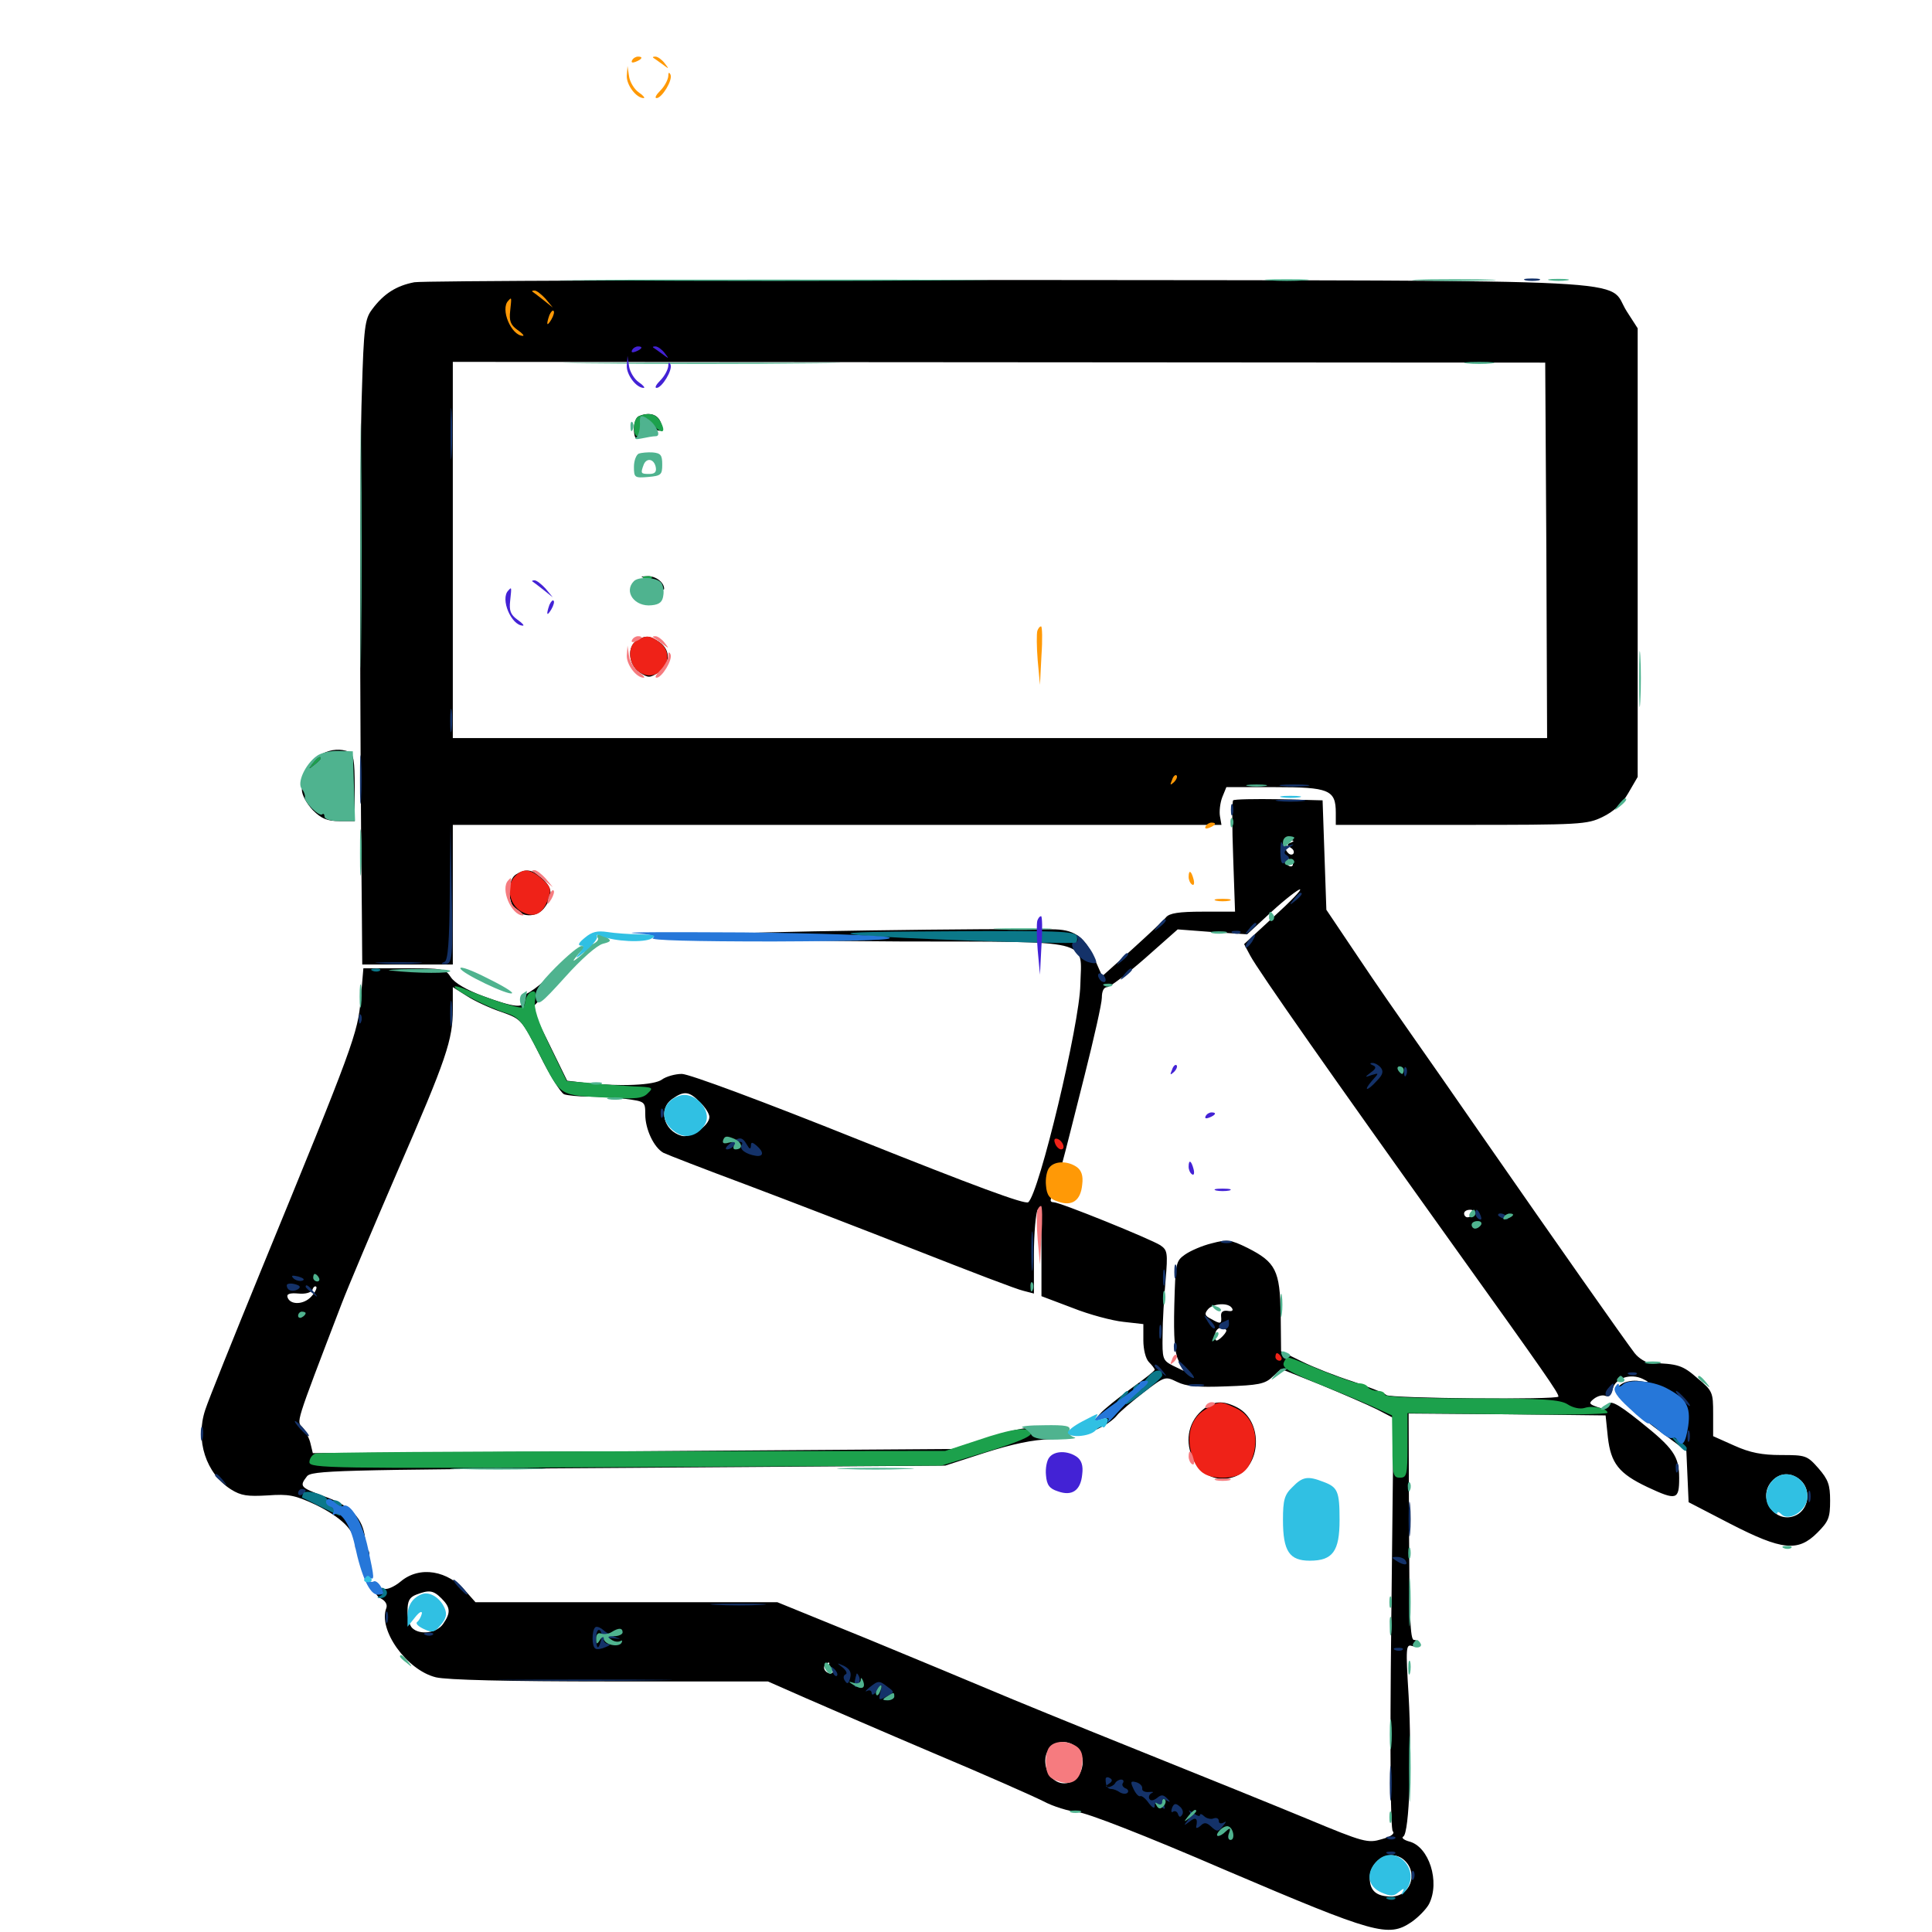 <svg xmlns="http://www.w3.org/2000/svg" viewBox="0 -1000 1000 1000">
	<path fill="#000000" d="M214.453 -853.906C205.273 -852.148 198.633 -848.047 192.578 -839.844C188.867 -834.961 188.281 -830.664 187.305 -796.875C186.133 -765.43 186.133 -632.227 187.305 -526.758L187.5 -500.781H210.938H234.375V-536.914V-573.047H433.398H632.227L631.445 -577.539C631.055 -579.883 631.445 -584.18 632.617 -587.305L634.766 -592.578H659.766C687.891 -592.578 691.406 -591.211 691.406 -579.297V-573.047H756.25C817.969 -573.047 821.484 -573.242 829.492 -577.148C835.156 -579.883 839.648 -583.984 842.773 -589.453L847.656 -597.852V-713.867V-830.078L841.992 -838.867C831.055 -856.055 860.938 -854.688 522.461 -855.078C357.812 -855.078 219.141 -854.688 214.453 -853.906ZM800.391 -715.234L800.781 -617.969H517.578H234.375V-715.234V-812.695L517.188 -812.5L799.805 -812.305ZM330.664 -784.57C329.297 -784.18 328.125 -781.055 328.125 -777.93C328.125 -774.414 328.906 -772.461 330.078 -773.242C331.25 -774.023 331.641 -775.391 331.055 -776.367C329.297 -779.102 335.547 -780.859 338.672 -778.32C342.188 -775.391 343.945 -777.93 341.602 -782.227C339.844 -785.742 335.547 -786.719 330.664 -784.57ZM334.961 -700.586C337.109 -700 340.039 -698.242 341.406 -696.484C342.578 -694.727 343.75 -694.336 343.75 -695.312C343.75 -698.633 339.258 -701.953 335.156 -701.758C331.055 -701.562 331.055 -701.562 334.961 -700.586ZM327.344 -696.68C326.172 -693.945 326.367 -693.75 328.32 -695.508C329.688 -696.875 330.273 -698.438 329.688 -699.023C329.102 -699.609 327.93 -698.633 327.344 -696.68ZM329.688 -668.555C324.414 -665.43 325.195 -655.859 331.055 -651.953C335.547 -649.023 336.328 -649.023 340.82 -651.953C347.07 -656.055 347.266 -663.477 341.406 -667.578C336.328 -671.094 334.375 -671.289 329.688 -668.555ZM166.992 -609.961C161.914 -607.422 156.25 -597.656 156.25 -591.211C156.25 -588.477 158.789 -583.984 161.914 -580.664C166.406 -576.172 169.531 -575 175.586 -575H183.594V-592.383C183.594 -606.445 183.008 -609.961 180.469 -610.938C176.367 -612.5 171.68 -612.305 166.992 -609.961ZM638.281 -585.742C637.695 -585.156 637.695 -571.875 638.281 -556.445L639.258 -528.125H622.656C610.156 -528.125 605.273 -527.344 603.516 -525.195C602.148 -523.438 594.141 -516.016 585.742 -508.398L570.508 -494.727L566.797 -503.125C561.719 -514.648 556.641 -518.555 546.484 -518.945C522.266 -519.727 368.164 -517.578 379.883 -516.406C390.039 -515.625 391.992 -515.039 387.695 -514.258C384.57 -513.672 420.117 -512.891 466.992 -512.695C566.992 -512.5 559.766 -514.258 559.18 -490.234C558.789 -469.922 537.891 -382.422 532.227 -377.734C530.664 -376.367 503.906 -386.328 444.727 -409.961C394.531 -430.078 356.641 -444.141 352.93 -444.141C349.414 -444.141 344.727 -442.773 342.578 -441.211C338.672 -438.281 321.094 -437.5 303.516 -439.453L293.555 -440.625L284.375 -459.375L275.195 -478.125L286.523 -489.844C292.773 -496.289 295.508 -499.609 292.773 -497.266C290.039 -494.922 287.305 -493.555 286.523 -494.141C285.938 -494.922 282.617 -493.164 279.297 -490.234C275.977 -487.5 272.266 -485.156 271.094 -485.156C269.922 -485.156 269.531 -483.789 270.312 -482.227C271.875 -477.93 266.016 -478.516 250.195 -484.375C241.602 -487.5 235.352 -491.211 233.398 -494.141C230.469 -498.633 229.492 -498.828 209.18 -498.828H188.086L186.719 -482.812C185.156 -465.039 183.203 -459.57 134.766 -341.602C120.703 -307.227 107.812 -275.195 106.25 -270.312C100.977 -254.492 106.641 -237.305 119.531 -229.102C124.805 -225.781 128.125 -225.391 138.477 -225.977C149.414 -226.758 152.539 -226.172 163.477 -221.094C176.562 -214.648 183.398 -208.008 183.789 -201.172C183.984 -197.461 184.18 -197.461 184.961 -200.781C185.742 -203.711 186.328 -203.906 187.891 -201.758C189.258 -199.805 189.453 -200.977 188.672 -205.859C186.914 -215.039 180.859 -220.898 167.578 -225.586C155.469 -230.078 154.883 -230.664 158.789 -235.742C160.938 -238.867 172.852 -239.258 325.195 -240.234L489.258 -241.406L509.766 -248.047C523.828 -252.539 534.766 -254.883 543.945 -255.078C557.031 -255.469 557.227 -255.469 546.875 -256.055C540.43 -256.641 537.305 -257.422 538.867 -258.398C540.625 -259.57 539.453 -260.352 535.352 -260.938C531.836 -261.523 522.07 -259.375 511.328 -255.859L493.164 -250L327.539 -248.828L161.914 -247.852L160.742 -252.734C160.156 -255.469 158.203 -259.18 156.641 -261.133C153.516 -264.648 152.148 -260.742 176.758 -325C180.273 -334.18 193.359 -365.039 205.664 -393.555C231.25 -452.344 234.375 -461.719 234.375 -477.734V-489.062L241.797 -484.375C245.703 -481.836 253.711 -478.125 259.57 -476.172C269.922 -472.461 269.922 -472.461 279.492 -453.711C284.57 -443.359 290.234 -434.375 291.992 -433.594C293.75 -433.008 299.414 -432.422 304.297 -432.422C309.375 -432.422 318.164 -431.836 323.633 -431.25C333.789 -429.883 333.984 -429.883 333.984 -423.242C333.984 -415.43 338.477 -406.055 343.359 -403.32C345.312 -402.344 364.453 -394.922 385.938 -386.914C407.227 -378.906 447.266 -363.477 474.609 -352.734C501.953 -341.992 526.758 -332.422 529.883 -331.836L535.156 -330.469V-350.586C535.156 -361.719 536.133 -372.266 537.109 -373.828C538.477 -375.781 539.062 -369.141 539.062 -352.93V-329.102L555.078 -323.047C563.867 -319.531 575.781 -316.406 581.445 -315.82L591.797 -314.648V-306.25C591.797 -301.562 592.969 -296.68 594.727 -294.922C596.289 -293.359 597.656 -291.602 597.656 -291.016C597.656 -290.43 592.188 -286.133 585.352 -281.25C578.711 -276.367 571.289 -270.508 569.336 -268.164L565.43 -263.867L570.312 -266.406L575.195 -268.945L571.289 -264.453L567.383 -259.961L571.484 -262.109C573.633 -263.281 576.758 -265.625 578.125 -267.383C579.688 -269.336 585.938 -274.609 591.992 -279.297C602.93 -287.695 603.125 -287.695 609.18 -284.766C613.867 -282.422 619.922 -281.836 634.766 -282.422C651.172 -283.008 654.688 -283.594 658.594 -287.305L663.086 -291.406L683.594 -283.203C694.922 -278.516 708.008 -272.852 712.695 -270.508L721.289 -266.016L720.117 -159.961C719.336 -92.578 719.727 -53.32 720.898 -52.148C722.07 -50.977 720.117 -49.414 715.234 -48.047C708.008 -45.898 706.055 -46.289 676.562 -58.594C659.57 -65.625 619.531 -81.836 587.891 -94.531C556.25 -107.227 522.852 -120.898 513.672 -124.805C504.492 -128.711 475.781 -140.625 449.805 -151.367L402.344 -170.703H324.219H246.094L241.602 -175.781C231.836 -187.305 217.188 -189.648 207.422 -181.445C204.102 -178.711 200.195 -176.953 198.633 -177.734C194.141 -179.492 192.773 -175 197.07 -172.656C199.414 -171.484 200.586 -169.531 200 -167.773C195.508 -156.445 210.547 -135.547 225.586 -131.836C231.25 -130.469 262.305 -129.688 315.82 -129.688H397.461L416.992 -121.094C427.734 -116.406 457.422 -103.516 483.203 -92.578C508.789 -81.836 534.375 -70.508 539.844 -67.773C545.312 -64.844 553.32 -62.5 557.617 -62.109C562.5 -61.719 591.797 -50.391 634.766 -31.836C711.719 0.977 718.555 2.93 730.469 -5.078C734.18 -7.617 738.281 -11.914 739.648 -14.453C745.508 -25.977 739.648 -44.336 729.297 -46.875C726.562 -47.656 725.195 -48.828 726.367 -49.414C729.492 -51.367 730.859 -91.211 729.102 -122.266C727.539 -147.461 727.734 -149.023 730.859 -148.047C732.812 -147.461 734.375 -147.852 734.375 -149.023C734.375 -150.195 733.203 -151.172 731.836 -151.172C729.883 -151.172 729.492 -163.867 729.297 -209.766L729.102 -268.359L780.078 -267.969L831.055 -267.383L832.227 -256.055C833.789 -242.578 837.891 -237.305 852.734 -230.273C867.773 -223.242 869.141 -223.633 869.141 -234.961C869.141 -246.289 866.211 -250.391 848.828 -264.258C836.133 -274.414 832.812 -275.781 831.641 -272.07C831.25 -270.898 829.297 -270.703 826.367 -271.875C822.461 -273.242 822.266 -273.828 825 -275.977C826.758 -277.344 829.297 -278.125 830.859 -277.539C832.617 -276.758 833.984 -278.125 834.766 -281.25C836.133 -286.719 843.945 -289.258 850.195 -286.328C854.102 -284.375 853.906 -284.375 848.633 -285.156C845.312 -285.742 841.211 -284.961 839.258 -283.594C835.742 -281.055 835.938 -280.664 839.844 -275.586C842.188 -272.656 850.586 -265.43 858.594 -259.57L872.852 -249.023L873.438 -235.742L874.023 -222.461L895.508 -211.328C922.461 -197.461 930.664 -196.68 940.625 -206.641C946.484 -212.5 947.266 -214.453 947.266 -223.242C947.266 -231.445 946.289 -234.18 941.211 -240.039C935.352 -246.68 934.57 -246.875 921.875 -246.875C912.109 -246.875 905.859 -248.047 897.656 -251.758L886.719 -256.641V-268.164C886.719 -279.297 886.523 -280.078 878.516 -286.719C870.898 -293.359 868.555 -294.141 854.102 -294.531C851.953 -294.727 848.242 -296.875 846.094 -299.609C841.406 -305.664 804.492 -358.203 768.555 -409.961C753.711 -431.445 736.523 -456.055 730.469 -464.648C724.414 -473.242 711.914 -491.211 702.93 -504.688L686.523 -529.102L685.547 -557.422L684.57 -585.742L661.914 -586.328C649.609 -586.523 638.867 -586.328 638.281 -585.742ZM668.164 -563.867C666.016 -563.086 666.016 -562.5 668.164 -561.133C669.531 -560.352 670.117 -558.984 669.336 -558.008C668.359 -557.227 666.992 -557.812 666.016 -559.375C663.281 -563.672 663.672 -565.234 667.578 -565.039C669.922 -565.039 670.117 -564.648 668.164 -563.867ZM668.945 -553.516C669.531 -552.539 669.141 -551.562 668.164 -551.562C666.992 -551.562 666.016 -552.539 666.016 -553.516C666.016 -554.688 666.406 -555.469 666.797 -555.469C667.383 -555.469 668.359 -554.688 668.945 -553.516ZM659.375 -525.586L643.945 -511.328L647.07 -505.469C651.172 -497.656 690.82 -441.211 750.195 -358.203C800.391 -288.086 806.641 -279.102 806.641 -277.148C806.641 -275.391 719.531 -276.172 717.578 -277.93C716.602 -278.906 708.789 -282.031 700.195 -284.961C691.602 -287.695 679.688 -292.383 673.828 -295.312L663.086 -300.586L662.891 -319.727C662.5 -342.383 660.352 -346.68 645.703 -354.102C636.914 -358.398 635.352 -358.594 627.148 -356.445C622.266 -355.273 616.016 -352.539 613.281 -350.586C608.594 -347.266 608.398 -346.094 607.812 -324.219C607.422 -307.617 608.008 -299.805 609.961 -295.898L612.695 -290.43L607.031 -293.164C601.758 -295.898 601.562 -296.68 601.758 -308.984C601.758 -316.211 602.539 -328.906 603.32 -337.5C604.492 -351.562 604.297 -352.93 600.586 -355.469C595.312 -358.789 548.633 -377.734 545.312 -377.734C543.555 -377.734 543.359 -378.711 544.727 -381.25C545.703 -383.203 547.852 -390.039 549.414 -396.484C551.172 -402.734 556.445 -423.828 561.328 -443.164C566.211 -462.5 570.312 -480.664 570.312 -483.594C570.312 -486.914 571.289 -489.062 573.047 -489.062C574.414 -489.062 583.203 -495.703 592.578 -503.906L609.57 -518.945L627.539 -517.578L645.508 -516.406L658.203 -528.125C665.234 -534.57 671.875 -539.648 672.852 -539.648C674.023 -539.648 667.969 -533.398 659.375 -525.586ZM712.891 -447.266C712.891 -447.656 711.523 -448.047 709.961 -448.047C708.398 -448.047 707.031 -447.266 707.031 -446.094C707.031 -445.117 708.398 -444.727 709.961 -445.312C711.523 -446.094 712.891 -446.875 712.891 -447.266ZM362.305 -429.492C365.039 -426.953 367.188 -423.438 367.188 -421.875C367.188 -417.383 357.422 -410.742 352.734 -412.109C343.359 -414.844 340.625 -426.172 348.047 -431.25C354.102 -435.547 356.836 -435.156 362.305 -429.492ZM762.695 -371.875C762.109 -370.898 760.742 -369.922 759.57 -369.922C758.594 -369.922 757.812 -370.898 757.812 -371.875C757.812 -373.047 759.18 -373.828 760.938 -373.828C762.5 -373.828 763.281 -373.047 762.695 -371.875ZM767.578 -367.188C767.578 -368.75 763.867 -367.969 762.695 -366.016C762.109 -364.844 762.891 -364.648 764.453 -365.234C766.211 -365.82 767.578 -366.797 767.578 -367.188ZM156.25 -339.844C156.25 -341.406 152.539 -340.625 151.367 -338.672C150.781 -337.5 151.562 -337.305 153.125 -337.891C154.883 -338.477 156.25 -339.453 156.25 -339.844ZM163.086 -338.672C162.5 -339.844 161.133 -340.625 159.961 -340.625C157.227 -340.625 157.812 -339.258 161.328 -337.891C162.891 -337.305 163.672 -337.5 163.086 -338.672ZM161.133 -328.906C157.227 -324.609 150.195 -324.414 148.828 -328.516C148.242 -330.273 150 -330.859 154.492 -330.469C158.203 -330.078 161.133 -331.055 161.719 -332.422C162.109 -333.789 163.086 -334.57 163.672 -333.984C164.258 -333.398 163.086 -331.055 161.133 -328.906ZM637.695 -322.852C638.477 -321.68 637.695 -321.094 635.547 -321.484C633.008 -321.875 631.836 -320.898 632.031 -318.75C632.422 -314.648 631.836 -314.453 626.758 -317.383C623.633 -318.945 623.242 -319.922 625.195 -322.266C627.734 -325.391 635.938 -325.977 637.695 -322.852ZM158.203 -320.312C158.203 -320.703 157.422 -321.094 156.25 -321.094C155.273 -321.094 154.297 -320.117 154.297 -318.945C154.297 -317.969 155.273 -317.578 156.25 -318.164C157.422 -318.75 158.203 -319.727 158.203 -320.312ZM634.766 -311.328C634.766 -310.547 633.398 -308.789 631.836 -307.422C629.492 -305.469 628.906 -305.664 628.906 -308.789C628.906 -310.938 630.273 -312.695 631.836 -312.695C633.398 -312.695 634.766 -311.914 634.766 -311.328ZM932.031 -233.789C937.109 -229.102 936.523 -220.312 930.859 -216.406C920.117 -209.57 908.594 -224.023 917.188 -233.398C921.289 -237.891 927.148 -238.086 932.031 -233.789ZM228.516 -172.656C233.203 -167.969 233.398 -165.234 229.297 -159.375C225.977 -154.688 217.188 -153.516 213.281 -157.422C211.914 -158.789 210.938 -162.695 210.938 -166.211C210.938 -171.289 211.914 -173.242 215.43 -174.609C222.07 -177.148 224.219 -176.953 228.516 -172.656ZM428.711 -137.5C428.125 -136.523 428.516 -135.547 429.883 -135.547C431.25 -135.547 431.836 -134.961 431.055 -134.375C429.297 -132.617 425.586 -135.547 426.758 -137.695C427.539 -138.672 428.32 -139.453 428.906 -139.453C429.492 -139.453 429.297 -138.672 428.711 -137.5ZM557.422 -95.312C563.672 -89.062 559.375 -76.953 550.781 -76.953C545.508 -76.953 541.016 -82.227 541.016 -88.672C541.016 -97.461 551.172 -101.562 557.422 -95.312ZM727.344 -36.719C734.18 -29.883 729.688 -18.359 720.117 -18.359C712.5 -18.359 708.984 -21.289 708.984 -27.93C708.984 -37.891 720.703 -43.555 727.344 -36.719ZM267.188 -547.461C262.695 -544.922 262.5 -533.398 266.797 -529.297C271.094 -524.805 278.516 -525.391 282.031 -530.469C286.328 -536.523 285.938 -540.43 280.664 -545.312C275.781 -550 272.266 -550.586 267.188 -547.461ZM622.07 -269.922C606.445 -256.25 619.727 -228.906 638.672 -235.547C652.93 -240.43 654.102 -264.258 640.43 -271.484C632.812 -275.391 627.93 -275 622.07 -269.922ZM189.648 -194.922C189.648 -192.773 190.234 -192.188 190.82 -193.75C191.406 -195.117 191.211 -196.875 190.625 -197.461C190.039 -198.242 189.453 -197.07 189.648 -194.922Z"/>
	<path fill="#ff9906" d="M327.148 -968.75C326.562 -967.578 327.344 -967.383 328.906 -967.969C332.422 -969.336 333.008 -970.703 330.273 -970.703C329.102 -970.703 327.734 -969.922 327.148 -968.75ZM338.086 -970.117C338.477 -969.922 340.625 -968.359 342.773 -966.797C346.484 -964.062 346.484 -964.062 343.945 -967.383C342.578 -969.141 340.43 -970.703 339.258 -970.703C338.086 -970.703 337.695 -970.508 338.086 -970.117ZM324.414 -960.742C324.219 -956.055 329.297 -949.219 333.203 -949.219C333.984 -949.219 333.008 -950.586 330.664 -952.148C328.32 -953.711 325.977 -957.617 325.586 -960.547L324.805 -965.82ZM345.898 -960.547C345.703 -958.594 343.945 -955.273 341.797 -953.125C339.648 -950.977 338.672 -949.219 339.844 -949.219C342.578 -949.219 348.242 -958.398 347.07 -961.328C346.289 -962.891 345.898 -962.5 345.898 -960.547ZM275.586 -849.023C275.977 -848.828 278.516 -846.875 281.25 -844.727L286.133 -840.82L282.422 -845.312C280.273 -847.656 277.734 -849.609 276.758 -849.609C275.586 -849.609 275.195 -849.414 275.586 -849.023ZM263.086 -844.336C258.789 -840.039 264.648 -826.172 270.703 -826.172C271.484 -826.172 270.312 -827.539 267.773 -829.297C264.258 -831.836 263.477 -833.984 264.062 -839.062C264.844 -846.289 264.844 -846.289 263.086 -844.336ZM284.375 -836.914C282.617 -831.836 283.008 -830.664 285.352 -834.57C286.523 -836.523 287.109 -838.672 286.523 -839.062C286.133 -839.648 285.156 -838.672 284.375 -836.914ZM536.914 -673.438C536.523 -672.07 536.523 -665.234 537.109 -658.203L538.281 -645.508L539.062 -660.742C539.648 -668.945 539.453 -675.781 538.867 -675.781C538.086 -675.781 537.305 -674.609 536.914 -673.438ZM606.641 -596.289C605.469 -593.555 605.664 -593.359 607.617 -595.117C608.984 -596.484 609.57 -598.047 608.984 -598.633C608.398 -599.219 607.227 -598.242 606.641 -596.289ZM624.023 -572.266C623.438 -571.094 624.219 -570.898 625.781 -571.484C629.297 -572.852 629.883 -574.219 627.148 -574.219C625.977 -574.219 624.609 -573.438 624.023 -572.266ZM615.234 -546.094C615.234 -544.531 616.016 -542.773 616.992 -542.188C617.969 -541.406 618.359 -542.773 617.773 -544.922C616.602 -549.414 615.234 -550 615.234 -546.094ZM629.492 -533.789C627.539 -534.375 629.102 -534.766 632.812 -534.766C636.523 -534.766 638.086 -534.375 636.328 -533.789C634.375 -533.398 631.25 -533.398 629.492 -533.789ZM543.164 -395.703C541.797 -394.141 541.016 -389.844 541.406 -386.328C541.797 -381.445 543.164 -379.492 547.461 -378.125C554.883 -375.391 559.375 -378.516 560.156 -386.914C560.742 -391.406 559.766 -394.141 557.422 -395.898C552.734 -399.219 545.898 -399.219 543.164 -395.703Z"/>
	<path fill="#ef2218" d="M329.688 -668.555C324.414 -665.625 325.195 -655.859 330.859 -652.148C340.82 -645.508 350.977 -659.766 341.797 -667.188C336.914 -671.094 334.57 -671.484 329.688 -668.555ZM266.602 -546.484C261.719 -541.602 263.477 -531.836 269.922 -528.125C276.562 -524.609 281.055 -526.758 283.789 -534.961C285.547 -539.844 284.961 -541.211 280.469 -545.117C274.219 -550.391 270.898 -550.781 266.602 -546.484ZM546.094 -408.203C546.68 -406.445 548.242 -405.078 549.219 -405.078C551.758 -405.078 550.195 -409.57 547.266 -410.547C545.898 -410.938 545.312 -410.156 546.094 -408.203ZM660.156 -297.656C660.156 -296.68 661.133 -295.703 662.305 -295.703C663.281 -295.703 663.672 -296.68 663.086 -297.656C662.5 -298.828 661.523 -299.609 660.938 -299.609C660.547 -299.609 660.156 -298.828 660.156 -297.656ZM623.633 -270.312C616.211 -265.82 613.672 -256.445 617.188 -246.094C619.727 -238.086 624.023 -235.156 632.812 -235.156C641.602 -235.156 645.898 -238.086 648.438 -246.094C651.953 -256.641 648.438 -266.992 639.844 -271.094C631.445 -275 631.25 -275 623.633 -270.312Z"/>
	<path fill="#1ca14c" d="M330.664 -784.57C329.297 -784.18 328.125 -781.445 328.125 -778.906C328.125 -773.047 331.055 -772.656 331.445 -778.32C332.031 -784.766 333.984 -785.352 338.086 -780.273C342.578 -774.805 345.117 -775.977 341.797 -781.836C339.844 -785.742 335.742 -786.719 330.664 -784.57ZM333.594 -700.586C332.031 -701.172 332.617 -701.758 334.766 -701.758C336.914 -701.953 338.086 -701.367 337.305 -700.781C336.719 -700.195 334.961 -700 333.594 -700.586ZM161.914 -604.883C159.375 -601.758 159.57 -601.562 162.695 -604.102C164.453 -605.469 166.016 -607.031 166.016 -607.422C166.016 -608.984 164.453 -608.008 161.914 -604.883ZM235.352 -489.062C236.914 -486.523 252.539 -478.516 262.109 -475.586C268.75 -473.438 270.508 -471.289 279.492 -453.711C290.625 -432.031 288.867 -433.203 315.039 -431.836C329.102 -431.055 332.812 -431.445 335.352 -434.18C338.477 -437.109 337.891 -437.305 327.93 -437.695C322.07 -438.086 311.914 -438.672 305.469 -439.453L293.359 -440.43L284.57 -458.594C278.32 -471.68 276.172 -478.32 276.953 -482.227C277.539 -486.328 277.148 -487.305 275.195 -486.719C273.633 -486.133 272.266 -483.984 271.875 -481.641C271.289 -477.734 270.898 -477.734 261.523 -480.469C256.25 -482.031 247.852 -485.156 242.969 -487.109C238.086 -489.258 234.766 -490.039 235.352 -489.062ZM664.844 -295.508C662.891 -292.188 665.625 -290.43 686.523 -282.031C697.266 -277.734 709.18 -272.656 713.281 -270.703L720.508 -267.383L720.703 -251.367C720.703 -236.523 721.094 -235.156 724.609 -235.156C728.125 -235.156 728.516 -236.523 728.516 -251.758V-268.555L780.273 -267.969C808.789 -267.578 832.031 -267.969 832.031 -268.75C832.031 -270.898 824.414 -272.656 820.312 -271.289C817.969 -270.508 814.258 -271.289 811.523 -273.047C807.617 -275.586 799.609 -276.172 761.719 -276.172C733.008 -276.172 716.797 -276.953 716.797 -278.125C716.797 -279.297 715.039 -280.078 713.086 -280.078C710.938 -280.078 708.594 -281.055 708.008 -282.031C707.422 -283.203 705.273 -283.984 703.516 -283.984C701.758 -283.984 692.773 -287.109 683.594 -290.82C664.648 -298.633 666.602 -298.242 664.844 -295.508ZM505.859 -254.492L489.258 -249.023L327.734 -248.828C239.062 -248.828 165.039 -248.242 163.281 -247.656C161.523 -247.07 160.156 -244.922 160.156 -243.164C160.156 -240.039 170.508 -239.844 323.828 -240.625L487.305 -241.406L510.938 -248.633C526.367 -253.32 534.18 -256.641 533.594 -258.203C532.422 -261.719 524.219 -260.742 505.859 -254.492Z"/>
	<path fill="#143269" d="M789.648 -854.883C787.695 -855.469 789.258 -855.859 792.969 -855.859C796.68 -855.859 798.242 -855.469 796.484 -854.883C794.531 -854.492 791.406 -854.492 789.648 -854.883ZM233.203 -775.195C233.203 -763.477 233.398 -758.789 233.789 -765.039C234.18 -771.289 234.18 -780.859 233.789 -786.523C233.398 -792.188 233.203 -787.109 233.203 -775.195ZM233.008 -626.758C233.008 -621.484 233.398 -619.336 233.789 -622.461C234.18 -625.391 234.18 -629.688 233.789 -632.227C233.398 -634.57 233.008 -632.227 233.008 -626.758ZM186.328 -596.484C186.328 -585.156 186.523 -580.664 186.914 -586.328C187.305 -591.797 187.305 -601.172 186.914 -606.836C186.523 -612.305 186.328 -607.812 186.328 -596.484ZM663.672 -593.164C660.156 -593.555 662.891 -593.945 669.922 -593.945C676.953 -593.945 679.688 -593.555 676.367 -593.164C672.852 -592.773 666.992 -592.773 663.672 -593.164ZM661.719 -585.352C658.203 -585.742 660.938 -586.133 667.969 -586.133C675 -586.133 677.734 -585.742 674.414 -585.352C670.898 -584.961 665.039 -584.961 661.719 -585.352ZM637.109 -580.859C637.109 -578.125 637.5 -577.148 638.086 -578.516C638.477 -579.688 638.477 -582.031 638.086 -583.398C637.5 -584.57 637.109 -583.594 637.109 -580.859ZM232.812 -538.477C232.617 -512.305 231.836 -502.734 230.078 -502.148C228.125 -501.367 228.125 -500.977 230.078 -500.977C234.18 -500.586 234.57 -504.297 233.789 -539.844L233.203 -574.023ZM662.695 -558.984C662.891 -553.125 663.477 -552.148 665.625 -553.906C667.578 -555.469 667.578 -556.445 665.82 -557.422C664.258 -558.398 664.648 -559.57 667.188 -561.328C670.117 -563.086 670.117 -563.281 667.578 -562.5C665.82 -561.914 663.867 -562.5 663.477 -563.867C663.086 -565.234 662.695 -562.891 662.695 -558.984ZM669.727 -534.57C667.188 -531.445 667.383 -531.25 670.508 -533.789C673.633 -536.328 674.609 -537.891 673.047 -537.891C672.656 -537.891 671.094 -536.328 669.727 -534.57ZM599.414 -520.898C596.875 -517.773 597.07 -517.578 600.195 -520.117C603.32 -522.656 604.297 -524.219 602.734 -524.219C602.344 -524.219 600.781 -522.656 599.414 -520.898ZM646.289 -518.945C643.75 -515.82 643.945 -515.625 647.07 -518.164C650.195 -520.703 651.172 -522.266 649.609 -522.266C649.219 -522.266 647.656 -520.703 646.289 -518.945ZM638.281 -516.992C636.719 -517.578 637.305 -518.164 639.453 -518.164C641.602 -518.359 642.773 -517.773 641.992 -517.188C641.406 -516.602 639.648 -516.406 638.281 -516.992ZM557.422 -515.039C558.203 -513.672 557.812 -512.5 556.836 -512.5C551.562 -512.5 558.203 -502.93 564.258 -501.758C568.164 -500.977 568.164 -501.367 565.625 -506.445C564.062 -509.375 561.133 -513.086 559.375 -514.648C557.227 -516.406 556.445 -516.406 557.422 -515.039ZM646.484 -513.477C645.117 -511.719 644.336 -510.156 644.727 -509.57C645.312 -509.18 646.68 -510.547 648.047 -512.5C650.781 -517.188 650 -517.578 646.484 -513.477ZM579.883 -503.32C577.344 -500.195 577.539 -500 580.664 -502.539C583.789 -505.078 584.766 -506.641 583.203 -506.641C582.812 -506.641 581.25 -505.078 579.883 -503.32ZM196.875 -501.367C191.211 -501.758 195.312 -501.953 206.055 -501.953C216.797 -501.953 221.484 -501.758 216.406 -501.367C211.328 -500.977 202.539 -500.977 196.875 -501.367ZM581.836 -495.508C579.297 -492.383 579.492 -492.188 582.617 -494.727C584.375 -496.094 585.938 -497.656 585.938 -498.047C585.938 -499.609 584.375 -498.633 581.836 -495.508ZM568.359 -495.117C568.359 -494.141 569.336 -492.578 570.312 -491.992C571.484 -491.406 572.266 -491.602 572.266 -492.773C572.266 -493.75 571.484 -495.312 570.312 -495.898C569.336 -496.484 568.359 -496.289 568.359 -495.117ZM233.008 -475.391C233.008 -469.531 233.398 -466.992 233.789 -470.117C234.18 -473.047 234.18 -477.734 233.789 -480.859C233.398 -483.789 233.008 -481.25 233.008 -475.391ZM185.742 -472.266C185.742 -470.117 186.328 -469.531 186.914 -471.094C187.5 -472.461 187.305 -474.219 186.719 -474.805C186.133 -475.586 185.547 -474.414 185.742 -472.266ZM710.547 -448.633C712.5 -447.852 712.305 -446.875 709.57 -444.922C706.25 -442.383 706.25 -442.188 709.961 -443.555C713.867 -444.727 713.867 -444.727 710.156 -440.625C705.273 -434.961 707.617 -434.961 712.695 -440.625C715.82 -443.75 716.211 -445.508 714.648 -447.461C713.477 -448.828 711.328 -450 710.156 -449.805C708.984 -449.805 708.984 -449.219 710.547 -448.633ZM726.758 -444.922C726.758 -442.773 727.344 -442.188 727.93 -443.75C728.516 -445.117 728.32 -446.875 727.734 -447.461C727.148 -448.242 726.562 -447.07 726.758 -444.922ZM341.992 -423.438C341.992 -421.289 342.578 -420.703 343.164 -422.266C343.75 -423.633 343.555 -425.391 342.969 -425.977C342.383 -426.758 341.797 -425.586 341.992 -423.438ZM377.734 -408.008C375.781 -406.445 375 -405.078 376.367 -405.078C377.539 -405.078 379.297 -406.055 379.883 -407.031C380.469 -408.203 382.031 -408.984 383.008 -408.984C384.18 -408.984 384.57 -408.203 383.789 -407.227C382.617 -405.078 386.133 -402.539 391.211 -401.758C395.312 -401.172 395.508 -403.711 391.602 -407.031C389.258 -408.984 388.672 -408.984 388.672 -406.836C388.477 -404.883 387.891 -405.273 386.523 -407.617C384.18 -411.719 382.617 -411.719 377.734 -408.008ZM763.672 -372.07C763.672 -370.898 764.453 -369.531 765.625 -368.945C766.797 -368.359 766.992 -369.141 766.406 -370.703C765.039 -374.219 763.672 -374.805 763.672 -372.07ZM775.391 -371.094C775.391 -370.703 776.758 -369.727 778.516 -369.141C780.078 -368.555 780.859 -368.75 780.273 -369.922C779.102 -371.875 775.391 -372.656 775.391 -371.094ZM533.789 -352.344C533.789 -343.164 534.18 -339.453 534.57 -344.141C534.961 -348.633 534.961 -356.055 534.57 -360.742C534.18 -365.234 533.789 -361.523 533.789 -352.344ZM632.422 -356.836C631.055 -357.422 632.031 -357.812 634.766 -357.812C637.5 -357.812 638.477 -357.422 637.305 -356.836C635.938 -356.445 633.594 -356.445 632.422 -356.836ZM607.812 -341.602C607.812 -338.477 608.203 -337.305 608.789 -339.258C609.18 -341.016 609.18 -343.75 608.789 -345.117C608.203 -346.289 607.812 -344.922 607.812 -341.602ZM601.953 -338.672C601.953 -334.961 602.344 -333.398 602.93 -335.352C603.32 -337.109 603.32 -340.234 602.93 -342.188C602.344 -343.945 601.953 -342.383 601.953 -338.672ZM151.953 -338.281C150.391 -339.844 151.172 -340.039 154.492 -339.258C157.031 -338.477 158.008 -337.695 156.445 -337.109C155.078 -336.719 152.93 -337.305 151.953 -338.281ZM148.438 -334.766C148.438 -332.031 151.367 -331.055 154.102 -332.617C155.859 -333.789 155.469 -334.57 152.539 -335.352C150.195 -335.938 148.438 -335.547 148.438 -334.766ZM158.203 -333.984C158.203 -333.594 159.766 -332.031 161.719 -330.664C164.648 -328.125 164.844 -328.32 162.305 -331.445C159.766 -334.57 158.203 -335.547 158.203 -333.984ZM625.195 -315.82C626.562 -313.477 628.125 -311.914 628.711 -312.5C629.297 -312.891 628.125 -314.844 626.172 -316.797C622.852 -319.922 622.656 -319.922 625.195 -315.82ZM633.398 -315.82C630.078 -314.648 630.078 -311.914 633.398 -311.914C634.961 -311.914 636.133 -313.086 636.133 -314.648C636.133 -316.016 635.938 -317.188 635.938 -316.992C635.742 -316.992 634.57 -316.406 633.398 -315.82ZM600 -310.352C600 -307.227 600.391 -306.055 600.977 -308.008C601.367 -309.766 601.367 -312.5 600.977 -313.867C600.391 -315.039 600 -313.672 600 -310.352ZM607.617 -302.344C607.617 -300.195 608.203 -299.609 608.789 -301.172C609.375 -302.539 609.18 -304.297 608.594 -304.883C608.008 -305.664 607.422 -304.492 607.617 -302.344ZM611.719 -291.797C613.086 -289.648 615.43 -287.5 617.188 -286.914C618.75 -286.133 617.969 -287.891 615.43 -290.625C609.766 -296.68 608.398 -297.07 611.719 -291.797ZM597.656 -292.969C597.656 -292.578 599.219 -291.016 601.172 -289.648C604.102 -287.109 604.297 -287.305 601.758 -290.43C599.219 -293.555 597.656 -294.531 597.656 -292.969ZM843.359 -288.477C841.797 -289.062 842.383 -289.648 844.531 -289.648C846.68 -289.844 847.852 -289.258 847.07 -288.672C846.484 -288.086 844.727 -287.891 843.359 -288.477ZM615.82 -282.617C613.867 -283.203 615.43 -283.594 619.141 -283.594C622.852 -283.594 624.414 -283.203 622.656 -282.617C620.703 -282.227 617.578 -282.227 615.82 -282.617ZM832.227 -281.25C830.859 -279.688 830.664 -277.93 831.641 -277.344C832.812 -276.758 833.984 -277.93 834.57 -280.078C835.742 -284.766 835.352 -284.961 832.227 -281.25ZM870.117 -276.172C872.07 -274.023 874.023 -272.266 874.609 -272.266C875.195 -272.266 874.023 -274.023 872.07 -276.172C870.117 -278.32 868.164 -280.078 867.578 -280.078C866.992 -280.078 868.164 -278.32 870.117 -276.172ZM155.273 -260.547C157.227 -258.398 159.18 -256.641 159.766 -256.641C160.352 -256.641 159.18 -258.398 157.227 -260.547C155.273 -262.695 153.32 -264.453 152.734 -264.453C152.148 -264.453 153.32 -262.695 155.273 -260.547ZM103.906 -257.617C103.906 -254.492 104.297 -253.32 104.883 -255.273C105.273 -257.031 105.273 -259.766 104.883 -261.133C104.297 -262.305 103.906 -260.938 103.906 -257.617ZM873.438 -256.641C873.438 -253.906 873.828 -252.93 874.414 -254.297C874.805 -255.469 874.805 -257.812 874.414 -259.18C873.828 -260.352 873.438 -259.375 873.438 -256.641ZM867.383 -239.844C867.383 -237.695 867.969 -237.109 868.555 -238.672C869.141 -240.039 868.945 -241.797 868.359 -242.383C867.773 -243.164 867.188 -241.992 867.383 -239.844ZM111.328 -236.328C111.328 -235.938 112.891 -234.375 114.844 -233.008C117.773 -230.469 117.969 -230.664 115.43 -233.789C112.891 -236.914 111.328 -237.891 111.328 -236.328ZM154.297 -227.148C154.297 -228.32 155.273 -229.297 156.25 -229.297C157.422 -229.297 158.203 -228.906 158.203 -228.516C158.203 -227.93 157.422 -226.953 156.25 -226.367C155.273 -225.781 154.297 -226.172 154.297 -227.148ZM935.938 -225.391C935.938 -222.656 936.328 -221.68 936.914 -223.047C937.305 -224.219 937.305 -226.562 936.914 -227.93C936.328 -229.102 935.938 -228.125 935.938 -225.391ZM729.102 -213.672C729.102 -205.664 729.492 -202.344 729.883 -206.445C730.273 -210.352 730.273 -216.992 729.883 -221.094C729.492 -225 729.102 -221.68 729.102 -213.672ZM722.656 -192.188C726.562 -189.648 729.102 -189.648 727.539 -192.188C726.953 -193.359 724.805 -194.141 723.047 -194.141C720.117 -194.141 720.117 -193.75 722.656 -192.188ZM237.305 -178.516C239.258 -176.367 241.211 -174.609 241.797 -174.609C242.383 -174.609 241.211 -176.367 239.258 -178.516C237.305 -180.664 235.352 -182.422 234.766 -182.422C234.18 -182.422 235.352 -180.664 237.305 -178.516ZM370.703 -169.336C363.867 -169.727 368.945 -169.922 381.836 -169.922C394.727 -169.922 400.195 -169.727 394.141 -169.336C387.891 -168.945 377.344 -168.945 370.703 -169.336ZM199.609 -162.891C199.609 -160.156 200 -159.18 200.586 -160.547C200.977 -161.719 200.977 -164.062 200.586 -165.43C200 -166.602 199.609 -165.625 199.609 -162.891ZM308.008 -157.617C306.25 -155.859 306.25 -147.656 308.203 -146.68C308.984 -146.094 311.328 -146.484 313.477 -147.461C315.625 -148.242 316.211 -149.023 315.039 -149.023C313.672 -149.219 312.5 -150 312.5 -150.977C312.5 -151.758 314.844 -152.344 317.969 -151.953C321.094 -151.562 321.68 -151.758 319.336 -152.344C317.188 -153.125 314.062 -154.688 312.305 -156.25C310.547 -157.812 308.594 -158.398 308.008 -157.617ZM311.133 -151.172C309.766 -145.703 308.594 -146.289 308.594 -152.344C308.594 -155.078 309.375 -156.836 310.352 -156.25C311.328 -155.664 311.719 -153.32 311.133 -151.172ZM220.312 -153.711C218.75 -154.297 219.336 -154.883 221.484 -154.883C223.633 -155.078 224.805 -154.492 224.023 -153.906C223.438 -153.32 221.68 -153.125 220.312 -153.711ZM722.266 -145.898C720.703 -146.484 721.289 -147.07 723.438 -147.07C725.586 -147.266 726.758 -146.68 725.977 -146.094C725.391 -145.508 723.633 -145.312 722.266 -145.898ZM436.133 -136.914C438.086 -135.352 438.672 -133.594 437.695 -133.398C436.523 -132.812 436.328 -131.445 437.305 -130.078C438.477 -128.125 439.258 -128.32 440.039 -131.445C440.82 -134.375 439.844 -136.133 436.914 -137.695C433.008 -139.453 432.812 -139.453 436.133 -136.914ZM430.859 -134.961C431.445 -133.008 432.617 -132.031 433.203 -132.617C433.789 -133.203 433.203 -134.766 431.836 -136.133C429.883 -137.891 429.688 -137.695 430.859 -134.961ZM443.359 -133.594C441.797 -128.516 441.992 -125.586 443.75 -127.344C444.922 -128.516 445.312 -130.469 444.727 -132.031C444.141 -133.398 443.555 -134.18 443.359 -133.594ZM266.211 -130.273C245.898 -130.469 262.5 -130.664 302.734 -130.664C342.969 -130.664 359.57 -130.469 339.453 -130.273C319.141 -129.883 286.328 -129.883 266.211 -130.273ZM450 -126.562C448.047 -125 447.461 -124.023 448.828 -124.805C450 -125.391 451.172 -125 451.172 -123.633C451.172 -122.266 452.539 -122.852 454.102 -125C456.641 -128.516 456.836 -128.516 455.664 -124.023C454.688 -119.922 454.883 -119.727 458.789 -121.875C463.086 -124.023 463.086 -124.219 459.57 -126.758C455.078 -130.273 454.688 -130.273 450 -126.562ZM719.336 -76.953C719.336 -68.945 719.727 -65.625 720.117 -69.727C720.508 -73.633 720.508 -80.273 720.117 -84.375C719.727 -88.281 719.336 -84.961 719.336 -76.953ZM572.266 -79.102C572.266 -75.586 573.242 -74.023 575.195 -74.023C576.367 -74.023 578.32 -73.242 579.688 -72.266C581.055 -71.484 582.812 -71.289 583.594 -72.07C584.375 -72.852 583.789 -74.023 582.422 -74.414C581.25 -75 580.469 -76.172 581.25 -77.148C581.836 -78.125 581.445 -78.906 580.273 -78.906C579.297 -78.906 577.734 -78.125 577.148 -76.953C576.562 -75.977 574.805 -75 573.633 -75C572.07 -75 572.07 -75.586 574.023 -76.758C575.781 -77.93 575.977 -78.906 574.414 -79.688C573.242 -80.469 572.266 -80.078 572.266 -79.102ZM586.719 -74.023C587.891 -71.484 589.453 -69.922 590.234 -70.312C590.82 -70.703 592.969 -69.141 594.531 -66.797C596.289 -64.453 597.656 -63.672 597.656 -65.039C597.656 -67.188 598.242 -67.188 600.586 -65.234C603.125 -63.086 603.32 -63.281 602.344 -66.211C601.172 -68.945 601.562 -69.336 603.711 -68.164C605.859 -66.992 606.055 -67.188 604.102 -69.141C602.148 -71.094 601.172 -71.289 598.828 -69.336C597.07 -67.969 595.508 -67.773 594.922 -68.945C594.336 -69.922 594.922 -71.289 596.094 -71.875C597.461 -72.461 596.875 -72.656 594.727 -72.461C592.578 -72.266 591.016 -73.047 591.211 -74.219C591.406 -75.586 590.039 -76.953 588.086 -77.539C585.156 -78.32 584.961 -77.734 586.719 -74.023ZM606.641 -64.258C606.055 -62.5 606.25 -61.523 607.227 -62.305C608.203 -62.891 609.375 -62.305 609.766 -60.938C610.352 -59.375 610.938 -59.18 611.914 -60.742C612.695 -61.914 612.109 -63.867 610.547 -65.039C608.594 -66.797 607.617 -66.602 606.641 -64.258ZM615.625 -62.5C614.844 -63.281 615.82 -62.891 617.773 -61.523C619.531 -60.156 621.094 -59.57 621.094 -60.547C621.094 -61.328 622.07 -61.133 623.242 -59.961C624.414 -58.789 626.758 -58.203 628.125 -58.789C629.688 -59.375 630.859 -58.789 630.859 -57.422C630.859 -56.25 631.836 -55.859 633.398 -56.641C634.961 -57.617 634.766 -57.031 633.008 -54.883C630.664 -51.758 629.883 -51.758 626.953 -54.492C624.414 -56.836 623.242 -56.836 621.289 -54.883C619.922 -53.711 618.945 -53.516 619.141 -54.492C620.117 -58.789 618.945 -59.766 615.82 -57.227C612.695 -54.883 612.5 -54.883 614.648 -57.617C616.016 -59.375 616.406 -61.523 615.625 -62.5ZM718.359 -48.242C716.797 -48.828 717.383 -49.414 719.531 -49.414C721.68 -49.609 722.852 -49.023 722.07 -48.438C721.484 -47.852 719.727 -47.656 718.359 -48.242ZM718.359 -40.43C716.797 -41.016 717.383 -41.602 719.531 -41.602C721.68 -41.797 722.852 -41.211 722.07 -40.625C721.484 -40.039 719.727 -39.844 718.359 -40.43ZM730.664 -28.906C730.664 -26.758 731.25 -26.172 731.836 -27.734C732.422 -29.102 732.227 -30.859 731.641 -31.445C731.055 -32.227 730.469 -31.055 730.664 -28.906Z"/>
	<path fill="#f67b7f" d="M327.148 -668.75C326.562 -667.578 327.344 -667.383 328.906 -667.969C332.422 -669.336 333.008 -670.703 330.273 -670.703C329.102 -670.703 327.734 -669.922 327.148 -668.75ZM338.086 -670.117C338.477 -669.922 340.625 -668.359 342.773 -666.797C346.484 -664.062 346.484 -664.062 343.945 -667.383C342.578 -669.141 340.43 -670.703 339.258 -670.703C338.086 -670.703 337.695 -670.508 338.086 -670.117ZM324.414 -660.742C324.219 -656.055 329.297 -649.219 333.203 -649.219C333.984 -649.219 333.008 -650.586 330.664 -652.148C328.32 -653.711 325.977 -657.617 325.586 -660.547L324.805 -665.82ZM345.898 -660.547C345.703 -658.594 343.945 -655.273 341.797 -653.125C339.648 -650.977 338.672 -649.219 339.844 -649.219C342.578 -649.219 348.242 -658.398 347.07 -661.328C346.289 -662.891 345.898 -662.5 345.898 -660.547ZM275.586 -549.023C275.977 -548.828 278.516 -546.875 281.25 -544.727L286.133 -540.82L282.422 -545.312C280.273 -547.656 277.734 -549.609 276.758 -549.609C275.586 -549.609 275.195 -549.414 275.586 -549.023ZM263.086 -544.336C258.789 -540.039 264.648 -526.172 270.703 -526.172C271.484 -526.172 270.312 -527.539 267.773 -529.297C264.258 -531.836 263.477 -533.984 264.062 -539.062C264.844 -546.289 264.844 -546.289 263.086 -544.336ZM284.375 -536.914C282.617 -531.836 283.008 -530.664 285.352 -534.57C286.523 -536.523 287.109 -538.672 286.523 -539.062C286.133 -539.648 285.156 -538.672 284.375 -536.914ZM536.914 -373.438C536.523 -372.07 536.523 -365.234 537.109 -358.203L538.281 -345.508L539.062 -360.742C539.648 -368.945 539.453 -375.781 538.867 -375.781C538.086 -375.781 537.305 -374.609 536.914 -373.438ZM606.641 -296.289C605.469 -293.555 605.664 -293.359 607.617 -295.117C608.984 -296.484 609.57 -298.047 608.984 -298.633C608.398 -299.219 607.227 -298.242 606.641 -296.289ZM624.023 -272.266C623.438 -271.094 624.219 -270.898 625.781 -271.484C629.297 -272.852 629.883 -274.219 627.148 -274.219C625.977 -274.219 624.609 -273.438 624.023 -272.266ZM615.234 -246.094C615.234 -244.531 616.016 -242.773 616.992 -242.188C617.969 -241.406 618.359 -242.773 617.773 -244.922C616.602 -249.414 615.234 -250 615.234 -246.094ZM629.492 -233.789C627.539 -234.375 629.102 -234.766 632.812 -234.766C636.523 -234.766 638.086 -234.375 636.328 -233.789C634.375 -233.398 631.25 -233.398 629.492 -233.789ZM543.164 -95.703C541.797 -94.141 541.016 -89.844 541.406 -86.328C541.797 -81.445 543.164 -79.492 547.461 -78.125C554.883 -75.391 559.375 -78.516 560.156 -86.914C560.742 -91.406 559.766 -94.141 557.422 -95.898C552.734 -99.219 545.898 -99.219 543.164 -95.703Z"/>
	<path fill="#0b7889" d="M444.336 -516.016C460.547 -514.258 553.32 -511.133 556.641 -512.109C557.617 -512.5 557.812 -514.062 557.227 -515.625C556.445 -517.969 546.289 -518.359 492.383 -517.969C444.336 -517.773 432.617 -517.383 444.336 -516.016ZM192.969 -497.461C191.406 -498.047 191.992 -498.633 194.141 -498.633C196.289 -498.828 197.461 -498.242 196.68 -497.656C196.094 -497.07 194.336 -496.875 192.969 -497.461ZM594.531 -287.695C592.383 -285.352 591.016 -283.008 591.406 -282.422C591.797 -281.641 591.016 -280.859 589.648 -280.273C588.281 -279.883 587.891 -280.469 588.867 -282.031C590.039 -283.789 589.648 -284.18 588.086 -283.203C586.719 -282.227 586.133 -281.055 586.719 -280.469C587.5 -279.883 585.938 -277.148 583.594 -274.609C581.055 -271.68 583.984 -273.242 590.43 -278.125C596.484 -282.617 601.562 -287.109 601.562 -288.086C601.562 -291.602 597.852 -291.406 594.531 -287.695ZM579.883 -276.758C577.344 -273.633 577.539 -273.438 580.664 -275.977C582.422 -277.344 583.984 -278.906 583.984 -279.297C583.984 -280.859 582.422 -279.883 579.883 -276.758ZM867.969 -252.93C871.875 -248.633 873.047 -248.047 873.047 -250.391C873.047 -251.172 871.094 -252.93 868.75 -254.492C864.258 -257.227 864.258 -257.227 867.969 -252.93ZM157.031 -227.148C156.445 -225.977 156.25 -225 156.445 -224.805C156.836 -224.609 162.109 -222.07 167.969 -219.141C176.953 -214.648 177.93 -214.453 173.828 -217.969C171.094 -220.117 169.141 -222.656 169.336 -223.438C170.117 -225.977 158.398 -229.297 157.031 -227.148ZM171.875 -222.656C171.875 -224.219 175.586 -223.438 176.758 -221.484C177.344 -220.312 176.562 -220.117 175 -220.703C173.242 -221.289 171.875 -222.266 171.875 -222.656ZM198.047 -176.953C198.633 -175.977 198.047 -174.414 196.875 -174.023C195.117 -173.242 194.922 -172.852 196.68 -172.852C200 -172.656 201.562 -175.977 199.023 -177.734C197.656 -178.516 197.266 -178.32 198.047 -176.953ZM718.359 -16.992C716.797 -17.578 717.383 -18.164 719.531 -18.164C721.68 -18.359 722.852 -17.773 722.07 -17.188C721.484 -16.602 719.727 -16.406 718.359 -16.992Z"/>
	<path fill="#4fb38f" d="M309.961 -854.883C260.352 -855.078 300.977 -855.273 400.391 -855.273C499.805 -855.273 540.43 -855.078 490.625 -854.883C441.016 -854.492 359.766 -854.492 309.961 -854.883ZM656.836 -854.883C651.562 -855.273 655.859 -855.469 666.016 -855.469C676.172 -855.469 680.469 -855.273 675.391 -854.883C670.117 -854.492 661.914 -854.492 656.836 -854.883ZM734.766 -854.883C725.391 -855.078 733.594 -855.469 752.93 -855.469C772.266 -855.469 779.883 -855.078 769.922 -854.883C759.961 -854.492 744.141 -854.492 734.766 -854.883ZM802.344 -854.883C799.805 -855.273 801.758 -855.664 806.641 -855.664C811.523 -855.664 813.477 -855.273 811.133 -854.883C808.594 -854.492 804.688 -854.492 802.344 -854.883ZM186.523 -717.578C186.523 -661.133 186.719 -638.086 186.914 -666.406C187.305 -694.531 187.305 -740.625 186.914 -768.945C186.719 -797.07 186.523 -774.023 186.523 -717.578ZM305.078 -811.914C273.242 -812.109 299.414 -812.305 363.281 -812.305C427.148 -812.305 453.32 -812.109 421.289 -811.914C389.453 -811.523 337.109 -811.523 305.078 -811.914ZM759.375 -811.914C755.859 -812.305 758.594 -812.695 765.625 -812.695C772.656 -812.695 775.391 -812.305 772.07 -811.914C768.555 -811.523 762.695 -811.523 759.375 -811.914ZM331.25 -780.469C331.25 -777.539 330.469 -774.414 329.297 -773.633C328.125 -772.656 329.297 -772.461 332.031 -773.047C334.766 -773.633 338.086 -774.219 339.453 -774.219C342.773 -774.219 339.062 -781.25 334.375 -783.789C331.445 -785.352 331.055 -784.766 331.25 -780.469ZM326.367 -778.906C326.367 -776.758 326.953 -776.172 327.539 -777.734C328.125 -779.102 327.93 -780.859 327.344 -781.445C326.758 -782.227 326.172 -781.055 326.367 -778.906ZM330.664 -765.234C329.297 -764.648 328.125 -761.523 328.125 -758.398C328.125 -752.734 328.516 -752.539 335.547 -753.125C342.188 -753.711 342.773 -754.297 342.773 -759.57C342.773 -764.453 341.992 -765.43 337.891 -765.82C335.156 -766.016 331.836 -765.625 330.664 -765.234ZM339.453 -758.008C339.844 -755.664 338.867 -754.688 336.133 -754.688C331.641 -754.688 331.445 -754.883 333.203 -759.57C334.766 -763.281 338.672 -762.5 339.453 -758.008ZM328.125 -699.219C322.656 -693.75 328.516 -685.742 337.305 -686.719C341.406 -687.109 342.969 -688.477 343.359 -691.992C343.75 -694.531 343.164 -697.461 341.992 -698.633C339.258 -701.367 330.469 -701.562 328.125 -699.219ZM848.438 -648.242C848.438 -635.352 848.633 -630.273 849.023 -637.109C849.414 -643.75 849.414 -654.297 849.023 -660.547C848.633 -666.602 848.438 -661.133 848.438 -648.242ZM164.062 -608.789C158.008 -604.492 153.516 -594.727 156.25 -591.602C157.422 -590.234 158.008 -588.281 157.812 -587.5C157.031 -585.156 165.43 -576.953 166.797 -578.516C167.383 -579.102 167.969 -578.516 167.969 -577.344C167.969 -575.977 171.094 -575 175.781 -575H183.789L183.203 -593.164L182.617 -611.133L175.391 -611.328C171.289 -611.523 166.211 -610.352 164.062 -608.789ZM166.016 -607.422C166.016 -607.031 164.453 -605.469 162.695 -604.102C159.57 -601.562 159.375 -601.758 161.914 -604.883C164.453 -608.008 166.016 -608.984 166.016 -607.422ZM646.094 -593.164C643.555 -593.555 645.508 -593.945 650.391 -593.945C655.273 -593.945 657.227 -593.555 654.883 -593.164C652.344 -592.773 648.438 -592.773 646.094 -593.164ZM837.695 -583.398C835.156 -580.273 835.352 -580.078 838.477 -582.617C841.602 -585.156 842.578 -586.719 841.016 -586.719C840.625 -586.719 839.062 -585.156 837.695 -583.398ZM186.328 -558.398C186.328 -547.656 186.523 -543.555 186.914 -549.219C187.305 -554.883 187.305 -563.672 186.914 -568.75C186.523 -573.828 186.328 -569.141 186.328 -558.398ZM636.914 -573.828C636.914 -571.68 637.5 -571.094 638.086 -572.656C638.672 -574.023 638.477 -575.781 637.891 -576.367C637.305 -577.148 636.719 -575.977 636.914 -573.828ZM664.062 -564.062C664.062 -561.328 664.648 -561.328 666.992 -563.281C668.555 -564.648 669.922 -566.016 669.922 -566.406C669.922 -566.797 668.555 -567.188 666.992 -567.188C665.43 -567.188 664.062 -565.82 664.062 -564.062ZM665.234 -553.906C664.648 -552.93 665.43 -552.148 666.992 -552.148C668.555 -552.148 669.922 -552.93 669.922 -553.906C669.922 -554.688 669.141 -555.469 668.164 -555.469C666.992 -555.469 665.82 -554.688 665.234 -553.906ZM656.836 -525.195C656.836 -523.633 657.617 -522.852 658.594 -523.438C659.57 -524.023 659.766 -525.391 659.18 -526.367C657.422 -528.906 656.836 -528.516 656.836 -525.195ZM517.188 -518.945C510.352 -519.336 515.82 -519.531 529.297 -519.531C542.773 -519.531 548.242 -519.336 541.602 -518.945C534.766 -518.555 523.828 -518.555 517.188 -518.945ZM627.539 -516.992C625.586 -517.578 627.148 -517.969 630.859 -517.969C634.57 -517.969 636.133 -517.578 634.375 -516.992C632.422 -516.602 629.297 -516.602 627.539 -516.992ZM309.375 -514.648C310.742 -512.695 305.078 -509.766 301.172 -510.352C299.805 -510.547 293.75 -505.469 287.5 -499.219C278.516 -490.039 276.562 -486.914 277.344 -483.203C278.32 -479.102 279.688 -480.078 292.578 -494.336C300.781 -503.516 308.984 -510.742 312.109 -511.523C316.016 -512.5 316.602 -513.086 314.258 -514.648C310.742 -516.797 308.008 -516.992 309.375 -514.648ZM302.734 -507.812C302.734 -507.422 301.172 -505.859 299.414 -504.492C296.289 -501.953 296.094 -502.148 298.633 -505.273C301.172 -508.398 302.734 -509.375 302.734 -507.812ZM238.281 -498.828C238.281 -496.484 263.672 -484.375 265.039 -485.938C265.625 -486.523 259.766 -490.039 252.148 -493.75C244.531 -497.656 238.281 -500 238.281 -498.828ZM202.148 -497.656C199.023 -497.852 204.297 -498.438 214.258 -498.438C224.023 -498.633 232.617 -498.242 233.008 -497.461C233.984 -496.094 216.016 -496.094 202.148 -497.656ZM186.133 -484.18C186.133 -478.906 186.523 -476.758 186.914 -479.883C187.305 -482.812 187.305 -487.109 186.914 -489.648C186.523 -491.992 186.133 -489.648 186.133 -484.18ZM571.875 -489.648C570.312 -490.234 570.898 -490.82 573.047 -490.82C575.195 -491.016 576.367 -490.43 575.586 -489.844C575 -489.258 573.242 -489.062 571.875 -489.648ZM270.312 -485.547C269.141 -484.766 268.75 -482.422 269.531 -480.273C270.703 -476.953 270.898 -477.148 271.875 -481.836C272.461 -484.766 272.852 -487.109 272.656 -487.109ZM723.633 -446.094C724.219 -445.117 725.195 -444.141 725.781 -444.141C726.172 -444.141 726.562 -445.117 726.562 -446.094C726.562 -447.266 725.586 -448.047 724.414 -448.047C723.438 -448.047 723.047 -447.266 723.633 -446.094ZM306.25 -438.867C304.883 -439.453 305.859 -439.844 308.594 -439.844C311.328 -439.844 312.305 -439.453 311.133 -438.867C309.766 -438.477 307.422 -438.477 306.25 -438.867ZM315.039 -431.055C313.086 -431.641 314.648 -432.031 318.359 -432.031C322.07 -432.031 323.633 -431.641 321.875 -431.055C319.922 -430.664 316.797 -430.664 315.039 -431.055ZM374.414 -410.156C373.633 -408.203 374.609 -407.812 377.344 -408.594C380.078 -409.18 381.055 -408.789 380.078 -407.422C379.297 -406.055 379.492 -405.078 380.664 -405.078C384.766 -405.078 384.375 -408.594 380.078 -410.547C376.367 -412.109 375.195 -412.109 374.414 -410.156ZM760.742 -371.875C760.156 -370.898 760.547 -369.922 761.523 -369.922C762.695 -369.922 763.672 -370.898 763.672 -371.875C763.672 -373.047 763.281 -373.828 762.891 -373.828C762.305 -373.828 761.328 -373.047 760.742 -371.875ZM778.32 -369.922C777.734 -368.75 778.516 -368.555 780.078 -369.141C783.594 -370.508 784.18 -371.875 781.445 -371.875C780.273 -371.875 778.906 -371.094 778.32 -369.922ZM761.719 -366.016C761.719 -365.039 762.5 -364.062 763.477 -364.062C764.648 -364.062 766.016 -365.039 766.602 -366.016C767.188 -367.188 766.406 -367.969 764.844 -367.969C763.086 -367.969 761.719 -367.188 761.719 -366.016ZM162.109 -338.672C162.109 -337.695 163.086 -336.719 164.258 -336.719C165.234 -336.719 165.625 -337.695 165.039 -338.672C164.453 -339.844 163.477 -340.625 162.891 -340.625C162.5 -340.625 162.109 -339.844 162.109 -338.672ZM533.398 -333.594C533.398 -331.445 533.984 -330.859 534.57 -332.422C535.156 -333.789 534.961 -335.547 534.375 -336.133C533.789 -336.914 533.203 -335.742 533.398 -333.594ZM601.953 -327.93C601.953 -324.805 602.344 -323.633 602.93 -325.586C603.32 -327.344 603.32 -330.078 602.93 -331.445C602.344 -332.617 601.953 -331.25 601.953 -327.93ZM662.695 -324.023C662.695 -318.75 663.086 -316.602 663.477 -319.727C663.867 -322.656 663.867 -326.953 663.477 -329.492C663.086 -331.836 662.695 -329.492 662.695 -324.023ZM628.32 -322.852C626.562 -324.805 626.758 -325 629.492 -323.828C631.445 -323.242 632.422 -322.07 631.836 -321.484C631.25 -320.898 629.688 -321.484 628.32 -322.852ZM154.297 -318.945C154.297 -317.969 155.273 -317.578 156.25 -318.164C157.422 -318.75 158.203 -319.727 158.203 -320.312C158.203 -320.703 157.422 -321.094 156.25 -321.094C155.273 -321.094 154.297 -320.117 154.297 -318.945ZM628.125 -308.008C626.953 -305.273 627.148 -305.078 629.102 -306.836C630.469 -308.203 631.055 -309.766 630.469 -310.352C629.883 -310.938 628.711 -309.961 628.125 -308.008ZM663.477 -298.633C664.062 -297.07 665.234 -296.289 666.211 -296.875C668.555 -298.242 668.359 -299.023 665.234 -300.195C663.281 -300.977 662.695 -300.391 663.477 -298.633ZM852.148 -294.336C850.195 -294.922 851.758 -295.312 855.469 -295.312C859.18 -295.312 860.742 -294.922 858.984 -294.336C857.031 -293.945 853.906 -293.945 852.148 -294.336ZM659.961 -288.477C657.422 -285.156 657.422 -285.156 661.133 -287.891C663.281 -289.453 665.43 -291.016 665.82 -291.211C666.211 -291.602 665.82 -291.797 664.648 -291.797C663.477 -291.797 661.328 -290.234 659.961 -288.477ZM837.109 -286.328C836.523 -285.352 837.305 -284.57 838.867 -284.57C840.43 -284.57 841.211 -285.352 840.625 -286.328C840.039 -287.109 839.258 -287.891 838.867 -287.891C838.477 -287.891 837.695 -287.109 837.109 -286.328ZM878.906 -287.109C878.906 -286.719 880.469 -285.156 882.422 -283.789C885.352 -281.25 885.547 -281.445 883.008 -284.57C880.469 -287.695 878.906 -288.672 878.906 -287.109ZM830.078 -272.266C828.32 -271.094 828.125 -270.312 829.492 -270.312C830.664 -270.312 832.422 -271.289 833.008 -272.266C834.57 -274.609 833.789 -274.609 830.078 -272.266ZM529.297 -261.133C530.859 -260.547 533.008 -258.789 533.789 -257.422C534.766 -255.469 539.062 -254.688 547.461 -254.883C554.102 -255.078 558.008 -255.469 556.055 -256.055C553.906 -256.641 552.93 -258.203 553.516 -259.766C554.297 -261.914 551.758 -262.5 540.43 -262.305C532.617 -262.305 527.734 -261.719 529.297 -261.133ZM237.891 -239.648C226.758 -239.844 235.742 -240.234 257.812 -240.234C279.883 -240.234 288.867 -239.844 277.93 -239.648C266.797 -239.258 248.828 -239.258 237.891 -239.648ZM437.109 -239.648C428.125 -239.844 435.352 -240.234 453.125 -240.234C470.898 -240.234 478.125 -239.844 469.336 -239.648C460.352 -239.258 445.898 -239.258 437.109 -239.648ZM728.711 -230.078C728.711 -227.93 729.297 -227.344 729.883 -228.906C730.469 -230.273 730.273 -232.031 729.688 -232.617C729.102 -233.398 728.516 -232.227 728.711 -230.078ZM728.906 -196.094C728.906 -193.359 729.297 -192.383 729.883 -193.75C730.273 -194.922 730.273 -197.266 729.883 -198.633C729.297 -199.805 728.906 -198.828 728.906 -196.094ZM923.438 -198.633C921.875 -199.219 922.461 -199.805 924.609 -199.805C926.758 -200 927.93 -199.414 927.148 -198.828C926.562 -198.242 924.805 -198.047 923.438 -198.633ZM729.297 -170.703C729.297 -159.375 729.492 -154.883 729.883 -160.547C730.273 -166.016 730.273 -175.391 729.883 -181.055C729.492 -186.523 729.297 -182.031 729.297 -170.703ZM719.141 -170.703C719.141 -167.969 719.531 -166.992 720.117 -168.359C720.508 -169.531 720.508 -171.875 720.117 -173.242C719.531 -174.414 719.141 -173.438 719.141 -170.703ZM719.336 -158.008C719.336 -153.711 719.727 -152.148 720.117 -154.688C720.508 -157.031 720.508 -160.547 720.117 -162.5C719.531 -164.258 719.141 -162.305 719.336 -158.008ZM316.602 -155.273C315.039 -154.297 312.695 -153.906 311.133 -154.492C309.57 -155.078 308.594 -154.102 308.594 -151.953C308.594 -148.828 308.984 -148.633 310.547 -151.172C311.523 -152.734 312.5 -153.125 312.5 -151.953C312.5 -148.828 319.922 -147.07 321.68 -149.609C322.266 -150.781 322.07 -151.172 321.094 -150.586C319.922 -150 317.969 -150.195 316.406 -151.367C314.062 -152.734 314.453 -153.125 317.969 -153.125C320.312 -153.125 322.266 -154.102 322.266 -155.078C322.266 -157.422 320.312 -157.617 316.602 -155.273ZM731.445 -149.219C730.859 -148.242 731.641 -147.266 733.398 -147.266C735.156 -147.266 735.938 -148.242 735.352 -149.219C734.766 -150.391 733.789 -151.172 733.398 -151.172C733.008 -151.172 732.031 -150.391 731.445 -149.219ZM207.031 -142.578C207.031 -142.188 208.594 -140.625 210.547 -139.258C213.477 -136.719 213.672 -136.914 211.133 -140.039C208.594 -143.164 207.031 -144.141 207.031 -142.578ZM728.906 -136.523C728.906 -133.398 729.297 -132.227 729.883 -134.18C730.273 -135.938 730.273 -138.672 729.883 -140.039C729.297 -141.211 728.906 -139.844 728.906 -136.523ZM426.953 -136.523C427.734 -134.961 428.906 -133.594 429.883 -133.594C430.664 -133.594 431.055 -134.961 430.469 -136.523C429.688 -138.086 428.516 -139.453 427.539 -139.453C426.758 -139.453 426.367 -138.086 426.953 -136.523ZM445.508 -130.273C445.312 -128.906 443.75 -128.32 441.992 -128.906C438.867 -129.883 438.867 -129.688 441.992 -127.734C446.094 -125.195 448.242 -126.172 446.68 -130.078C445.898 -131.836 445.508 -131.836 445.508 -130.273ZM454.102 -125.586C453.32 -124.414 453.125 -123.242 453.711 -122.656C454.102 -122.07 455.078 -123.047 455.664 -124.805C457.031 -128.125 455.859 -128.711 454.102 -125.586ZM458.984 -121.875C456.445 -120.312 456.641 -119.922 459.57 -119.922C461.328 -119.922 462.891 -120.898 462.891 -121.875C462.891 -124.219 462.695 -124.219 458.984 -121.875ZM719.336 -102.344C719.336 -95.312 719.727 -92.578 720.117 -96.094C720.508 -99.414 720.508 -105.273 720.117 -108.789C719.727 -112.109 719.336 -109.375 719.336 -102.344ZM729.297 -84.766C729.297 -69.141 729.688 -62.891 729.883 -70.703C730.273 -78.32 730.273 -91.211 729.883 -99.023C729.688 -106.641 729.297 -100.391 729.297 -84.766ZM601.562 -67.383C601.562 -66.016 600.586 -65.625 599.219 -66.406C597.852 -67.383 597.656 -66.992 598.633 -65.43C599.609 -63.672 600.586 -63.477 602.148 -65.039C603.32 -66.211 603.711 -67.773 602.93 -68.555C602.148 -69.141 601.562 -68.75 601.562 -67.383ZM554.297 -61.914C552.93 -62.5 553.906 -62.891 556.641 -62.891C559.375 -62.891 560.352 -62.5 559.18 -61.914C557.812 -61.523 555.469 -61.523 554.297 -61.914ZM615.039 -59.961C612.5 -56.836 612.695 -56.641 615.82 -59.18C617.578 -60.547 619.141 -62.109 619.141 -62.5C619.141 -64.062 617.578 -63.086 615.039 -59.961ZM719.141 -59.375C719.141 -56.641 719.531 -55.664 720.117 -57.031C720.508 -58.203 720.508 -60.547 720.117 -61.914C719.531 -63.086 719.141 -62.109 719.141 -59.375ZM631.25 -52.539C628.125 -49.023 631.055 -48.633 634.57 -52.148C636.719 -54.102 637.109 -53.906 636.133 -51.172C635.352 -49.219 635.742 -47.656 636.914 -47.656C639.453 -47.656 638.477 -53.906 635.742 -54.688C634.766 -55.078 632.617 -54.102 631.25 -52.539Z"/>
	<path fill="#4322d5" d="M327.148 -818.75C326.562 -817.578 327.344 -817.383 328.906 -817.969C332.422 -819.336 333.008 -820.703 330.273 -820.703C329.102 -820.703 327.734 -819.922 327.148 -818.75ZM338.086 -820.117C338.477 -819.922 340.625 -818.359 342.773 -816.797C346.484 -814.062 346.484 -814.062 343.945 -817.383C342.578 -819.141 340.43 -820.703 339.258 -820.703C338.086 -820.703 337.695 -820.508 338.086 -820.117ZM324.414 -810.742C324.219 -806.055 329.297 -799.219 333.203 -799.219C333.984 -799.219 333.008 -800.586 330.664 -802.148C328.32 -803.711 325.977 -807.617 325.586 -810.547L324.805 -815.82ZM345.898 -810.547C345.703 -808.594 343.945 -805.273 341.797 -803.125C339.648 -800.977 338.672 -799.219 339.844 -799.219C342.578 -799.219 348.242 -808.398 347.07 -811.328C346.289 -812.891 345.898 -812.5 345.898 -810.547ZM275.586 -699.023C275.977 -698.828 278.516 -696.875 281.25 -694.727L286.133 -690.82L282.422 -695.312C280.273 -697.656 277.734 -699.609 276.758 -699.609C275.586 -699.609 275.195 -699.414 275.586 -699.023ZM263.086 -694.336C258.789 -690.039 264.648 -676.172 270.703 -676.172C271.484 -676.172 270.312 -677.539 267.773 -679.297C264.258 -681.836 263.477 -683.984 264.062 -689.062C264.844 -696.289 264.844 -696.289 263.086 -694.336ZM284.375 -686.914C282.617 -681.836 283.008 -680.664 285.352 -684.57C286.523 -686.523 287.109 -688.672 286.523 -689.062C286.133 -689.648 285.156 -688.672 284.375 -686.914ZM536.914 -523.438C536.523 -522.07 536.523 -515.234 537.109 -508.203L538.281 -495.508L539.062 -510.742C539.648 -518.945 539.453 -525.781 538.867 -525.781C538.086 -525.781 537.305 -524.609 536.914 -523.438ZM606.641 -446.289C605.469 -443.555 605.664 -443.359 607.617 -445.117C608.984 -446.484 609.57 -448.047 608.984 -448.633C608.398 -449.219 607.227 -448.242 606.641 -446.289ZM624.023 -422.266C623.438 -421.094 624.219 -420.898 625.781 -421.484C629.297 -422.852 629.883 -424.219 627.148 -424.219C625.977 -424.219 624.609 -423.438 624.023 -422.266ZM615.234 -396.094C615.234 -394.531 616.016 -392.773 616.992 -392.188C617.969 -391.406 618.359 -392.773 617.773 -394.922C616.602 -399.414 615.234 -400 615.234 -396.094ZM629.492 -383.789C627.539 -384.375 629.102 -384.766 632.812 -384.766C636.523 -384.766 638.086 -384.375 636.328 -383.789C634.375 -383.398 631.25 -383.398 629.492 -383.789ZM543.164 -245.703C541.797 -244.141 541.016 -239.844 541.406 -236.328C541.797 -231.445 543.164 -229.492 547.461 -228.125C554.883 -225.391 559.375 -228.516 560.156 -236.914C560.742 -241.406 559.766 -244.141 557.422 -245.898C552.734 -249.219 545.898 -249.219 543.164 -245.703Z"/>
	<path fill="#2677d9" d="M328.125 -516.992C336.914 -516.406 339.844 -515.625 337.891 -514.453C335.938 -513.281 359.375 -512.695 400.391 -512.695C446.68 -512.891 464.062 -513.477 459.961 -514.844C456.641 -515.82 424.023 -516.992 384.766 -517.383C346.68 -517.578 321.094 -517.578 328.125 -516.992ZM589.844 -283.984C589.844 -283.203 584.57 -278.906 578.125 -274.414C565.82 -265.625 563.672 -263.281 570.508 -265.43C573.633 -266.406 574.414 -266.211 573.438 -264.258C572.656 -262.695 574.609 -264.648 577.93 -268.359C581.25 -272.07 586.719 -277.539 590.039 -280.273C594.336 -283.789 595.312 -285.352 592.969 -285.352C591.211 -285.352 589.844 -284.766 589.844 -283.984ZM840.039 -283.398C838.867 -282.227 837.891 -282.031 837.891 -283.203C837.891 -284.18 837.109 -283.789 836.133 -282.227C834.766 -280.273 836.719 -277.148 843.359 -271.094C848.242 -266.406 852.734 -262.891 853.125 -263.281C853.516 -263.672 856.055 -261.914 858.789 -259.375C861.523 -256.836 864.453 -255.273 865.43 -255.664C866.211 -256.25 867.383 -255.859 868.164 -254.688C870.703 -250.586 872.461 -252.93 873.828 -261.914C875.195 -272.07 872.852 -276.172 862.305 -281.641C855.078 -285.352 842.969 -286.328 840.039 -283.398ZM168.945 -223.438C168.359 -222.266 169.141 -220.898 170.703 -220.312C172.461 -219.727 173.242 -218.164 172.461 -216.992C171.875 -216.016 172.07 -215.625 173.242 -216.211C176.367 -218.164 181.445 -210.352 183.594 -200.391C187.109 -183.789 191.406 -174.609 195.508 -174.609C198.828 -174.609 199.023 -175.195 197.266 -178.516C196.094 -180.664 194.336 -182.031 193.359 -181.445C192.383 -180.859 191.016 -181.445 190.234 -182.617C189.453 -184.18 189.648 -184.375 191.016 -183.594C193.945 -181.836 193.945 -182.422 190.43 -198.828C187.695 -211.719 181.25 -222.656 177.539 -220.508C176.758 -219.922 174.805 -220.898 173.047 -222.461C171.289 -224.219 169.727 -224.609 168.945 -223.438Z"/>
	<path fill="#30c0e3" d="M663.672 -587.305C661.133 -587.695 663.086 -588.086 667.969 -588.086C672.852 -588.086 674.805 -587.695 672.461 -587.305C669.922 -586.914 666.016 -586.914 663.672 -587.305ZM302.734 -514.648C299.609 -512.109 298.828 -510.742 300.586 -510.547C302.734 -510.547 302.344 -509.57 299.609 -506.25C297.266 -503.516 298.438 -503.906 302.93 -507.617C306.836 -510.938 309.57 -514.258 308.984 -515.234C308.398 -516.406 309.57 -516.406 311.719 -515.43C317.773 -512.695 333.398 -511.914 337.305 -514.258C340.039 -515.82 338.867 -516.211 331.055 -516.406C325.781 -516.406 318.164 -516.992 314.453 -517.578C309.18 -518.359 306.445 -517.773 302.734 -514.648ZM351.562 -432.812C341.406 -429.297 341.016 -418.359 351.172 -413.086C356.055 -410.547 361.914 -412.695 365.039 -418.359C368.75 -425.391 359.375 -435.547 351.562 -432.812ZM560.156 -264.258C556.055 -262.109 552.734 -259.57 552.734 -258.594C552.734 -255.664 563.867 -256.25 566.992 -259.57C568.555 -261.133 570.312 -261.914 570.898 -261.328C571.289 -260.742 572.266 -261.719 573.047 -263.477C574.023 -266.016 573.242 -266.406 570.117 -265.43C567.188 -264.453 566.406 -264.648 567.188 -266.211C568.75 -268.75 569.141 -268.945 560.156 -264.258ZM917.383 -233.594C913.281 -229.102 913.086 -222.07 916.992 -218.359C918.555 -216.602 919.922 -216.016 919.922 -216.797C919.922 -217.773 920.898 -217.383 922.07 -216.211C926.172 -212.109 935.547 -218.555 935.547 -225.195C935.547 -235.547 923.828 -240.82 917.383 -233.594ZM668.945 -230.273C664.844 -226.367 664.062 -223.633 664.062 -213.281C664.062 -197.07 667.383 -192.188 677.93 -192.188C689.844 -192.188 693.359 -197.07 693.359 -213.281C693.359 -228.125 692.383 -230.273 684.961 -233.008C676.953 -236.133 674.219 -235.742 668.945 -230.273ZM188.672 -182.812C188.086 -181.836 188.867 -181.055 190.43 -181.055C191.992 -181.055 192.773 -181.836 192.188 -182.812C191.602 -183.594 190.82 -184.375 190.43 -184.375C190.039 -184.375 189.258 -183.594 188.672 -182.812ZM218.75 -175C213.672 -173.242 210.938 -169.141 210.938 -163.477V-158.008L214.844 -162.891C216.992 -165.625 218.555 -166.406 218.359 -164.844C217.969 -163.281 216.992 -161.328 216.016 -160.547C214.844 -159.766 216.406 -158.203 219.336 -156.836C223.828 -154.688 225 -155.078 228.32 -159.18C231.055 -162.5 231.445 -164.648 230.078 -167.773C227.734 -173.047 222.461 -176.172 218.75 -175ZM712.305 -36.328C706.836 -30.469 708.008 -23.633 714.844 -20.508C719.922 -18.359 721.289 -18.359 724.023 -20.703C726.758 -22.852 727.148 -22.852 725.781 -20.312C725 -18.75 725.781 -19.141 727.344 -21.094C736.328 -32.227 721.68 -46.68 712.305 -36.328Z"/>
</svg>